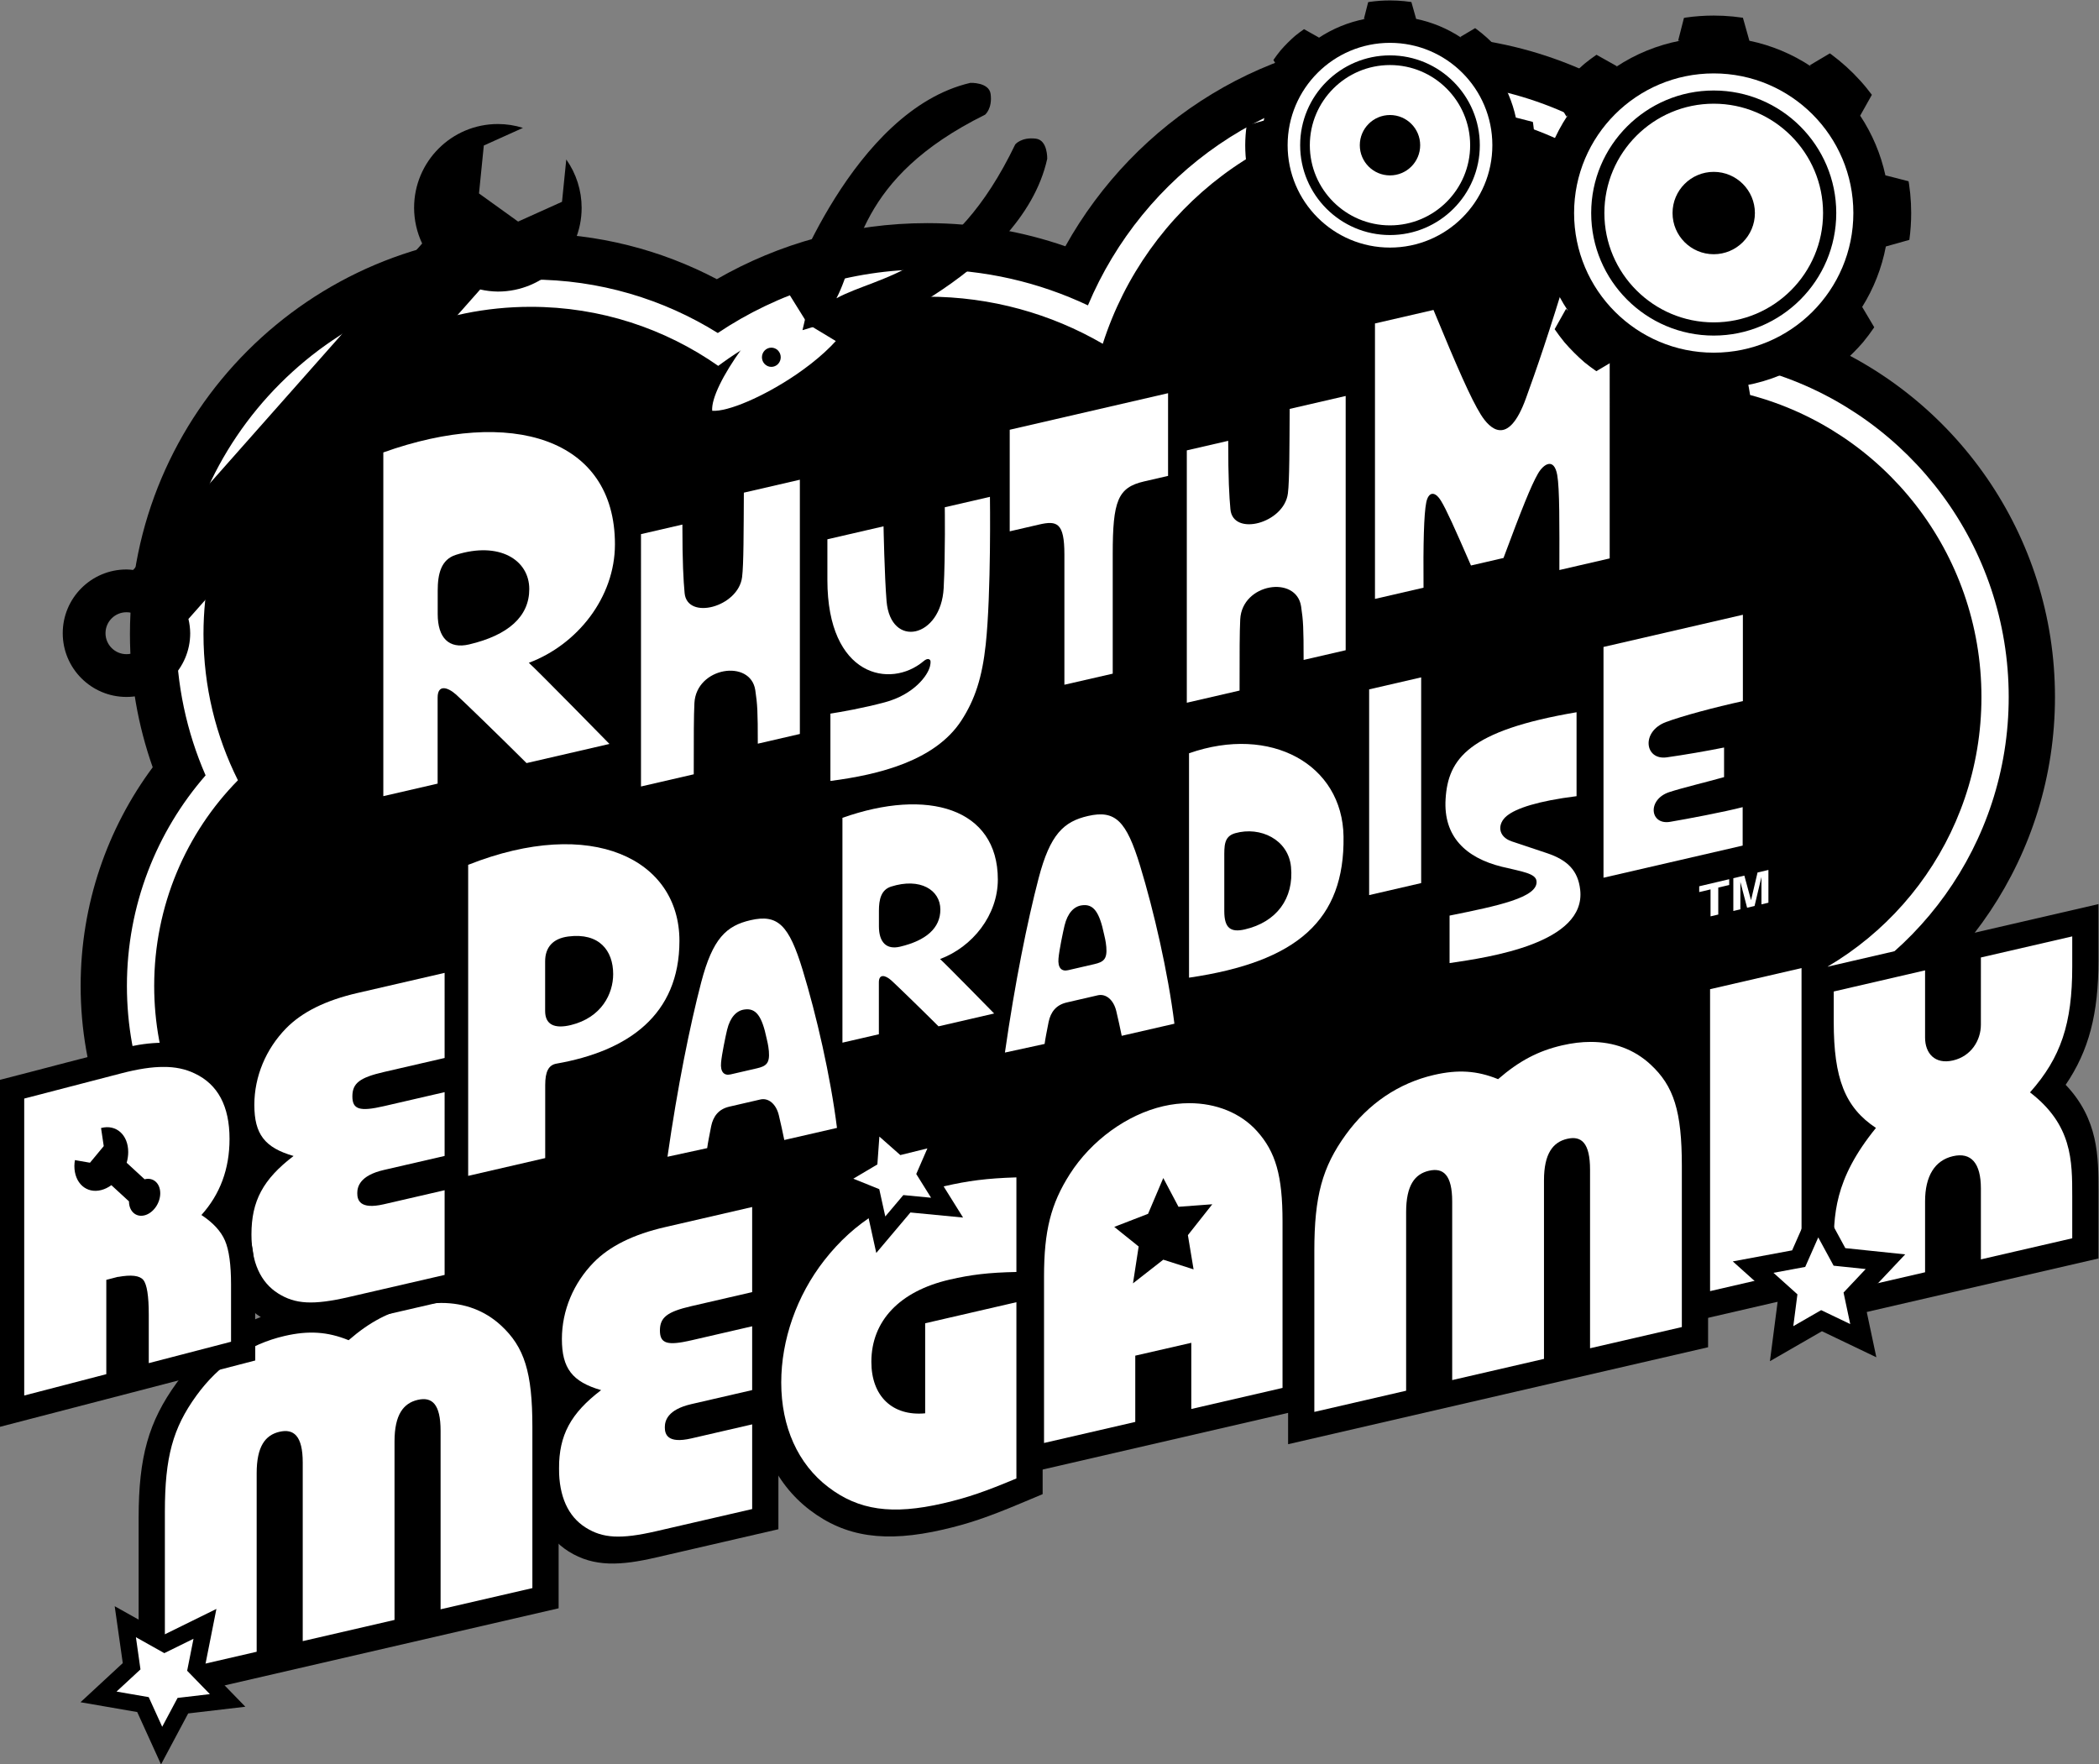 <?xml version="1.0" encoding="UTF-8" standalone="no"?>
<!-- Created with Inkscape (http://www.inkscape.org/) -->

<svg
   version="1.1"
   id="svg2"
   width="666.667"
   height="560.393"
   viewBox="0 0 666.667 560.393"
   sodipodi:docname="Rhythm Paradise Re-Megamix Logo (Print).ai"
   xmlns:inkscape="http://www.inkscape.org/namespaces/inkscape"
   xmlns:sodipodi="http://sodipodi.sourceforge.net/DTD/sodipodi-0.dtd"
   xmlns="http://www.w3.org/2000/svg"
   xmlns:svg="http://www.w3.org/2000/svg">
  <rect x="0" y="0" width="666.667" height="560.393" fill="#808080" stroke="none"/>
  <defs
     id="defs6">
    <clipPath
       clipPathUnits="userSpaceOnUse"
       id="clipPath16">
      <path
         d="M 0,420.295 H 500 V 0 H 0 Z"
         id="path14" />
    </clipPath>
  </defs>
  <sodipodi:namedview
     id="namedview4"
     pagecolor="#ffffff"
     bordercolor="#000000"
     borderopacity="0.25"
     inkscape:showpageshadow="2"
     inkscape:pageopacity="0.0"
     inkscape:pagecheckerboard="0"
     inkscape:deskcolor="#d1d1d1" />
  <g
     id="g8"
     inkscape:groupmode="layer"
     inkscape:label="Rhythm Paradise Re-Megamix Logo (Print)"
     transform="matrix(1.333,0,0,-1.333,0,560.393)">
    <g
       id="g10">
      <g
         id="g12"
         clip-path="url(#clipPath16)">
        <g
           id="g18"
           transform="translate(489.635,254.321)">
          <path
             d="m 0,0 c 0,38.667 -23.895,71.831 -57.635,85.396 -11.391,41.57 -49.027,72.168 -93.578,72.168 -36.233,0 -67.891,-20.242 -84.579,-50.163 -10.321,3.569 -21.393,5.513 -32.911,5.513 -18.233,0 -35.352,-4.86 -50.133,-13.351 -13.256,6.976 -28.338,10.932 -44.329,10.932 -52.663,0 -95.508,-42.846 -95.508,-95.509 0,-11.117 1.916,-21.794 5.423,-31.726 -10.773,-14.514 -17.17,-32.56 -17.17,-52.094 0,-41.39 28.704,-76.095 66.957,-84.68 17.353,-20.326 44.372,-33.417 74.671,-33.417 20.496,0 39.49,5.992 55.008,16.159 11.66,-4.924 24.591,-7.668 38.195,-7.668 22.845,0 43.79,7.739 60.003,20.554 6.86,-1.45 13.97,-2.219 21.257,-2.219 47.269,0 87.17,32.126 99.031,75.688 C -22.797,-70.283 0,-37.767 0,0"
             style="fill:#000000;fill-opacity:1;fill-rule:nonzero;stroke:none"
             id="path20" />
        </g>
        <g
           id="g22"
           transform="translate(478.612,254.321)">
          <path
             d="m 0,0 c 0,36 -23.525,66.57 -55.938,77.044 -8.193,39.641 -42.855,69.496 -84.251,69.496 -35.504,0 -66.055,-21.961 -79.203,-53.221 -11.624,5.493 -24.602,8.571 -38.288,8.571 -18.448,0 -35.615,-5.588 -49.905,-15.156 -12.944,8.067 -28.214,12.737 -44.556,12.737 -46.586,0 -84.485,-37.9 -84.485,-84.485 0,-11.955 2.501,-23.336 7,-33.653 -11.651,-13.367 -18.747,-30.936 -18.747,-50.167 0,-37.427 26.833,-68.579 61.943,-74.621 15.143,-19.602 40.272,-32.452 68.661,-32.452 20.502,0 39.303,6.704 53.873,17.811 11.685,-5.936 25.088,-9.32 39.33,-9.32 22.214,0 42.381,8.231 57.169,21.556 7.679,-2.096 15.755,-3.222 24.091,-3.222 44.074,0 80.973,31.29 89.662,72.82 C -22.422,-65.113 0,-35.144 0,0"
             style="fill:#ffffff;fill-opacity:1;fill-rule:nonzero;stroke:none"
             id="path24" />
        </g>
        <g
           id="g26"
           transform="translate(472.115,254.321)">
          <path
             d="m 0,0 c 0,34.527 -23.396,63.554 -55.12,71.961 -6.085,38.594 -38.94,68.082 -78.572,68.082 -35.334,0 -65.274,-23.444 -75.667,-55.877 -12.298,7.137 -26.583,11.227 -41.824,11.227 -18.666,0 -35.899,-6.132 -49.801,-16.489 -12.653,8.857 -28.043,14.07 -44.66,14.07 -43.072,0 -77.988,-34.917 -77.988,-77.988 0,-12.517 2.965,-24.336 8.207,-34.819 -12.325,-12.528 -19.953,-29.856 -19.953,-49.002 0,-35.161 25.727,-64.175 59.033,-68.597 13.717,-19.223 37.725,-31.979 65.073,-31.979 20.615,0 39.327,7.256 53.174,19.055 11.608,-6.685 25.323,-10.562 40.029,-10.562 21.926,0 41.662,8.598 55.462,22.319 8.137,-2.586 16.804,-3.985 25.798,-3.985 42.294,0 77.375,30.853 83.982,71.278 C -22.276,-62.134 0,-33.689 0,0"
             style="fill:#000000;fill-opacity:1;fill-rule:nonzero;stroke:none"
             id="path28" />
        </g>
        <g
           id="g30"
           transform="translate(500,204.984)">
          <path
             d="m 0,0 -69.333,-16.021 v -84.425 L 0,-84.439 v 16.189 c 0,8.024 -0.001,16.979 -7.819,25.193 C -2.26,-34.901 0,-26.048 0,-13.494 Z"
             style="fill:#000000;fill-opacity:1;fill-rule:nonzero;stroke:none"
             id="path32" />
        </g>
        <g
           id="g34"
           transform="translate(471.984,192.263)">
          <path
             d="m 0,0 -0.003,-16.021 c 0,-3.725 -2.319,-7.513 -6.648,-8.513 -4.329,-0.999 -6.648,1.718 -6.648,5.444 v 16.021 l -21.764,-5.036 v -7.231 c 0,-13.484 2.679,-20.395 10.059,-25.278 -10.074,-12.399 -10.087,-20.856 -10.059,-29.482 v -9.933 l 21.764,5.025 v 16.902 c 0,6.027 2.319,9.759 6.648,10.759 C -2.322,-46.344 0,-49.006 0,-55.032 v -16.902 l 21.765,5.025 v 9.933 c 0,8.632 0,17.099 -10.061,24.837 7.379,8.288 10.061,16.438 10.061,29.922 v 7.242 z"
             style="fill:#ffffff;fill-opacity:1;fill-rule:nonzero;stroke:none"
             id="path36" />
        </g>
        <g
           id="g38"
           transform="translate(401.205,189.514)">
          <path
             d="m 0,0 v -84.443 l 34.296,7.918 V 7.918 Z"
             style="fill:#000000;fill-opacity:1;fill-rule:nonzero;stroke:none"
             id="path40" />
        </g>
        <g
           id="g42"
           transform="translate(407.457,184.706)">
          <path
             d="m 0,0 v -71.938 l 21.792,5.03 V 5.03 Z"
             style="fill:#ffffff;fill-opacity:1;fill-rule:nonzero;stroke:none"
             id="path44" />
        </g>
        <g
           id="g46"
           transform="translate(397.935,172.009)">
          <path
             d="m 0,0 c -6.549,6.017 -15.44,7.944 -25.713,5.572 -5.608,-1.295 -10.452,-3.533 -15.275,-7.108 -4.824,1.348 -9.666,1.35 -15.276,0.056 -10.272,-2.373 -19.164,-8.405 -25.713,-17.446 -6.678,-9.221 -9.045,-17.636 -9.045,-32.155 V -95.719 L 9.047,-72.616 v 44.637 C 9.047,-13.458 6.68,-6.137 0,0"
             style="fill:#000000;fill-opacity:1;fill-rule:nonzero;stroke:none"
             id="path48" />
        </g>
        <g
           id="g50"
           transform="translate(372.221,171.329)">
          <path
             d="m 0,0 c -5.668,-1.309 -10.23,-3.678 -15.274,-8.06 -5.043,2.053 -9.58,2.324 -15.276,1.008 -8.417,-1.944 -15.652,-6.832 -20.995,-14.208 -5.619,-7.757 -7.511,-14.671 -7.511,-27.698 v -38.384 l 21.87,5.05 v 42.54 c 0,6.411 2.066,9.094 5.442,9.872 3.375,0.779 5.534,-0.927 5.534,-7.338 v -42.541 l 21.871,5.049 v 42.542 c 0,6.41 2.159,9.114 5.533,9.894 3.376,0.779 5.443,-0.951 5.443,-7.361 v -42.541 l 21.872,5.049 v 38.385 c 0,13.027 -1.894,19.067 -7.513,24.229 -3.847,3.535 -8.662,5.33 -14.208,5.33 C 4.631,0.817 2.364,0.547 0,0"
             style="fill:#ffffff;fill-opacity:1;fill-rule:nonzero;stroke:none"
             id="path52" />
        </g>
        <g
           id="g54"
           transform="translate(304.485,155.812)">
          <path
             d="m 0,0 c -6.249,6.931 -16.715,9.717 -27.312,7.271 -10.584,-2.444 -21.042,-10.059 -27.292,-19.876 -5.375,-8.439 -7.374,-16.142 -7.374,-28.421 v -45.898 l 69.332,16.007 v 45.896 C 7.354,-12.726 5.361,-5.944 0,0"
             style="fill:#000000;fill-opacity:1;fill-rule:nonzero;stroke:none"
             id="path56" />
        </g>
        <g
           id="g58"
           transform="translate(271.308,123.397)">
          <path
             d="m 0,0 -5.813,4.67 8.053,3.118 3.625,8.527 3.625,-6.852 8.054,0.6 -5.815,-7.355 1.354,-8.155 -7.218,2.307 -7.219,-5.641 z M 5.865,33.434 C -2.761,31.44 -11.281,25.29 -16.417,17.226 -20.919,10.159 -22.549,3.743 -22.549,-7.168 v -39.645 l 21.739,5.018 v 15.788 l 13.35,3.062 v -15.767 l 21.738,5.018 V 5.951 c 0,10.911 -1.618,16.585 -6.112,21.569 -3.895,4.319 -9.74,6.631 -16.097,6.631 -2.032,0 -4.115,-0.235 -6.204,-0.717"
             style="fill:#ffffff;fill-opacity:1;fill-rule:nonzero;stroke:none"
             id="path60" />
        </g>
        <g
           id="g62"
           transform="translate(243.406,146.282)">
          <path
             d="m 0,0 c -7.178,-0.218 -12.144,-0.828 -18.323,-2.255 -14.015,-3.236 -24.882,-9.997 -33.219,-20.671 -7.608,-9.74 -11.972,-22.062 -11.972,-33.806 0,-12.237 4.634,-22.509 13.047,-28.928 8.468,-6.463 17.978,-7.859 31.799,-4.668 6.044,1.395 10.564,2.927 18.6,6.302 l 5.091,2.138 V 0.153 Z"
             style="fill:#000000;fill-opacity:1;fill-rule:nonzero;stroke:none"
             id="path64" />
        </g>
        <g
           id="g66"
           transform="translate(225.083,137.774)">
          <path
             d="m 0,0 c -12.398,-2.862 -21.52,-8.504 -28.692,-17.686 -6.577,-8.42 -10.246,-18.955 -10.246,-29.094 0,-10.593 3.983,-19.413 11.201,-24.92 7.248,-5.53 15.175,-6.688 27.393,-3.867 5.848,1.35 10.165,2.87 17.438,5.924 v 41.993 l -21.739,-5.019 v -21.453 c -7.776,-0.719 -12.819,4.051 -12.819,12.259 0,9.765 6.741,16.848 18.632,19.593 5.107,1.18 9.264,1.688 15.926,1.823 V 2.094 C 10.007,1.88 5.441,1.256 0,0"
             style="fill:#ffffff;fill-opacity:1;fill-rule:nonzero;stroke:none"
             id="path68" />
        </g>
        <g
           id="g70"
           transform="translate(158.585,134.296)">
          <path
             d="m 0,0 c -9.151,-2.063 -16.019,-5.583 -21.019,-10.697 -6.314,-6.457 -9.937,-15.09 -9.937,-23.687 0,-6.012 1.588,-10.256 5.116,-13.201 -3.969,-5.134 -5.806,-10.838 -5.806,-17.668 0,-8.467 2.958,-14.797 8.551,-18.307 6.058,-3.801 12.478,-3.363 20.874,-1.425 l 29.105,6.719 V 6.207 Z"
             style="fill:#000000;fill-opacity:1;fill-rule:nonzero;stroke:none"
             id="path72" />
        </g>
        <g
           id="g74"
           transform="translate(158.567,128.039)">
          <path
             d="m 0,0 c -7.698,-1.754 -13.341,-4.581 -17.12,-8.446 -4.791,-4.9 -7.565,-11.443 -7.565,-18.238 0,-6.98 2.468,-10.191 9.343,-12.179 -7.272,-5.549 -10.033,-10.727 -10.033,-18.689 0,-6.584 2.139,-11.412 6.37,-14.066 4.053,-2.543 8.282,-2.825 16.801,-0.858 l 22.854,5.277 v 20.178 L 6.158,-50.367 c -5.733,-1.323 -6.317,1.023 -6.317,2.642 0,1.513 0.584,4.204 6.317,5.528 l 14.492,3.344 v 15.204 L 6.158,-26.996 c -5.733,-1.323 -7.486,-0.79 -7.486,2.342 0,3.132 1.753,4.474 7.486,5.798 l 14.492,3.345 V 4.767 Z"
             style="fill:#ffffff;fill-opacity:1;fill-rule:nonzero;stroke:none"
             id="path76" />
        </g>
        <g
           id="g78"
           transform="translate(124.054,109.81)">
          <path
             d="m 0,0 c -6.548,6.018 -15.439,7.944 -25.712,5.573 -5.61,-1.295 -10.454,-3.534 -15.275,-7.108 -4.823,1.348 -9.666,1.349 -15.276,0.055 -10.273,-2.372 -19.164,-8.405 -25.713,-17.446 -6.679,-9.22 -9.046,-17.635 -9.046,-32.155 V -95.718 L 9.047,-72.615 v 44.636 C 9.047,-13.458 6.68,-6.136 0,0"
             style="fill:#000000;fill-opacity:1;fill-rule:nonzero;stroke:none"
             id="path80" />
        </g>
        <g
           id="g82"
           transform="translate(98.342,109.132)">
          <path
             d="m 0,0 c -5.67,-1.31 -10.233,-3.679 -15.276,-8.061 -5.042,2.053 -9.578,2.324 -15.274,1.008 -8.418,-1.944 -15.653,-6.832 -20.996,-14.208 -5.619,-7.757 -7.511,-14.672 -7.511,-27.699 v -38.383 l 21.871,5.049 v 42.541 c 0,6.41 2.066,9.094 5.441,9.872 3.374,0.779 5.535,-0.928 5.535,-7.338 v -42.542 l 21.87,5.051 v 42.541 c 0,6.41 2.159,9.114 5.534,9.893 3.376,0.779 5.441,-0.949 5.441,-7.36 v -42.542 l 21.872,5.05 v 38.385 c 0,13.026 -1.893,19.067 -7.512,24.229 -3.847,3.535 -8.662,5.33 -14.209,5.33 C 4.63,0.817 2.364,0.545 0,0"
             style="fill:#ffffff;fill-opacity:1;fill-rule:nonzero;stroke:none"
             id="path84" />
        </g>
        <g
           id="g86"
           transform="translate(85.305,190.083)">
          <path
             d="m 0,0 c -9.151,-2.063 -16.018,-5.583 -21.02,-10.697 -6.314,-6.457 -9.936,-15.09 -9.936,-23.686 0,-6.013 1.588,-10.257 5.116,-13.202 -3.969,-5.134 -5.805,-10.838 -5.805,-17.668 0,-8.467 2.956,-14.796 8.55,-18.307 6.057,-3.8 12.478,-3.363 20.873,-1.425 l 29.107,6.72 V 6.207 Z"
             style="fill:#000000;fill-opacity:1;fill-rule:nonzero;stroke:none"
             id="path88" />
        </g>
        <g
           id="g90"
           transform="translate(85.288,183.827)">
          <path
             d="m 0,0 c -7.698,-1.755 -13.341,-4.582 -17.12,-8.446 -4.791,-4.9 -7.566,-11.443 -7.566,-18.239 0,-6.98 2.469,-10.191 9.344,-12.179 -7.272,-5.549 -10.033,-10.727 -10.033,-18.689 0,-6.584 2.139,-11.412 6.37,-14.066 4.052,-2.542 8.281,-2.825 16.801,-0.858 L 20.65,-67.2 v 20.179 L 6.157,-50.367 c -5.732,-1.323 -6.317,1.022 -6.317,2.642 0,1.513 0.585,4.204 6.317,5.527 l 14.493,3.345 V -23.65 L 6.157,-26.997 c -5.732,-1.323 -7.485,-0.79 -7.485,2.342 0,3.133 1.753,4.474 7.485,5.798 l 14.493,3.345 V 4.767 Z"
             style="fill:#ffffff;fill-opacity:1;fill-rule:nonzero;stroke:none"
             id="path92" />
        </g>
        <g
           id="g94"
           transform="translate(0,82.3)">
          <path
             d="m 0,0 v 80.811 c 10.327,2.628 20.604,5.455 30.965,7.941 5.68,1.199 11.835,1.456 17.258,-0.916 5.411,-2.276 9.67,-7.129 11.137,-12.824 1.646,-5.812 1.346,-12.053 -0.187,-17.854 -0.778,-2.679 -1.885,-5.269 -3.341,-7.652 2.584,-2.846 4.154,-6.542 4.532,-10.359 0.788,-5.703 0.323,-11.472 0.456,-17.208 V 13.942 C 40.544,8.674 20.275,3.405 0,-1.864 Z"
             style="fill:#000000;fill-opacity:1;fill-rule:nonzero;stroke:none"
             id="path96" />
        </g>
        <g
           id="g98"
           transform="translate(24.138,151.64)">
          <path
             d="m 0,0 c 3.542,0.919 6.413,-1.646 6.412,-5.729 0,-0.839 -0.124,-1.706 -0.368,-2.56 l 4.274,-3.935 c 2.059,0.536 3.728,-0.954 3.727,-3.328 0,-2.372 -1.669,-4.727 -3.727,-5.261 -2.056,-0.534 -3.723,0.955 -3.724,3.325 l -4.195,3.859 C 1.637,-14.183 0.822,-14.576 0,-14.79 c -3.543,-0.922 -6.416,1.643 -6.415,5.727 0.005,0.463 0.047,0.933 0.127,1.407 l 3.587,-0.625 3.281,3.958 -0.642,4.302 C -0.041,-0.015 -0.021,-0.007 0,0 m -18.368,7.006 v -70.751 l 19.559,5.084 v 22.471 l 2.788,0.725 v -0.028 c 3.148,0.576 5.156,0.339 6.025,-0.714 0.87,-1.052 1.305,-3.808 1.305,-8.266 v -11.558 l 19.604,5.096 v 13.632 c 0,4.735 -0.48,8.22 -1.44,10.458 -0.959,2.24 -2.832,4.275 -5.62,6.107 4.466,4.962 6.699,11.003 6.699,18.121 0,7.809 -2.772,13.014 -8.318,15.616 -2.188,1.056 -4.661,1.57 -7.419,1.545 -2.728,0.017 -6.07,-0.49 -10.027,-1.519 z"
             style="fill:#ffffff;fill-opacity:1;fill-rule:nonzero;stroke:none"
             id="path100" />
        </g>
        <g
           id="g102"
           transform="translate(453.948,121.521)">
          <path
             d="m 0,0 -14.264,1.486 -6.868,12.639 -5.811,-13.168 -14.136,-2.63 10.687,-9.593 -1.837,-14.182 12.393,7.138 12.962,-6.208 -2.981,14.068 z"
             style="fill:#000000;fill-opacity:1;fill-rule:nonzero;stroke:none"
             id="path104" />
        </g>
        <g
           id="g106"
           transform="translate(444.538,118.029)">
          <path
             d="m 0,0 -7.645,0.796 -3.662,6.742 -3.105,-7.034 -7.566,-1.406 5.707,-5.123 -0.981,-7.591 6.635,3.822 6.928,-3.318 -1.592,7.511 z"
             style="fill:#ffffff;fill-opacity:1;fill-rule:nonzero;stroke:none"
             id="path108" />
        </g>
        <g
           id="g110"
           transform="translate(222.786,141.002)">
          <path
             d="m 0,0 5.021,11.548 -12.22,-3.018 -9.439,8.336 -0.905,-12.559 -10.85,-6.431 11.685,-4.714 2.712,-12.303 8.137,9.643 12.544,-1.209 z"
             style="fill:#000000;fill-opacity:1;fill-rule:nonzero;stroke:none"
             id="path112" />
        </g>
        <g
           id="g114"
           transform="translate(218.315,140.67)">
          <path
             d="m 0,0 2.654,6.105 -6.45,-1.592 -4.99,4.406 -0.478,-6.636 -5.733,-3.397 6.184,-2.495 1.434,-6.503 4.3,5.095 6.609,-0.636 z"
             style="fill:#ffffff;fill-opacity:1;fill-rule:nonzero;stroke:none"
             id="path116" />
        </g>
        <g
           id="g118"
           transform="translate(48.891,23.587)">
          <path
             d="m 0,0 2.672,13.457 -12.291,-6.052 -11.943,6.699 1.923,-13.555 -10.073,-9.323 13.514,-2.339 5.673,-12.474 6.47,12.141 13.622,1.597 z"
             style="fill:#000000;fill-opacity:1;fill-rule:nonzero;stroke:none"
             id="path120" />
        </g>
        <g
           id="g122"
           transform="translate(44.593,22.316)">
          <path
             d="m 0,0 1.513,7.618 -6.954,-3.425 -6.769,3.796 1.088,-7.671 -5.706,-5.282 7.671,-1.327 3.211,-7.06 3.663,6.874 7.698,0.903 z"
             style="fill:#ffffff;fill-opacity:1;fill-rule:nonzero;stroke:none"
             id="path124" />
        </g>
        <g
           id="g126"
           transform="translate(419.697,204.92)">
          <path
             d="M 0,0 V 6.524 L -1.641,-0.387 -3.418,-0.806 -5.02,5.34 V -1.184 L -6.699,-1.58 v 7.81 l 2.624,0.619 1.583,-5.822 0.018,0.005 1.544,6.558 2.591,0.611 V 0.392 Z m -12.129,-2.859 v 6.423 l -2.702,-0.637 v 1.381 l 7.148,1.686 V 4.613 l -2.605,-0.614 v -6.425 z"
             style="fill:#ffffff;fill-opacity:1;fill-rule:nonzero;stroke:none"
             id="path128" />
        </g>
        <g
           id="g130"
           transform="translate(396.937,248.354)">
          <path
             d="m 0,0 c 3.779,1.424 11.691,3.552 18.337,4.993 v 20.573 l -33.211,-7.668 v -54.985 l 33.158,7.655 v 9.161 c -4.36,-1.143 -13.344,-2.831 -17.3,-3.499 -4.817,-0.809 -5.503,5.327 -0.175,7.085 3.059,1.002 8.668,2.339 13.045,3.569 v 7.054 C 9.863,-6.871 4.466,-7.806 0.211,-8.404 -5.063,-9.16 -5.979,-2.25 0,0"
             style="fill:#ffffff;fill-opacity:1;fill-rule:nonzero;stroke:none"
             id="path132" />
        </g>
        <g
           id="g134"
           transform="translate(366.104,210.466)">
          <path
             d="m 0,0 c -0.194,1.827 -3.354,2.241 -8.277,3.421 -8.606,2.137 -13.933,7.207 -13.389,16.114 0.579,9.613 5.446,16.319 31.206,20.693 V 20.229 C 0.245,19.067 -4.887,17.328 -7.063,15.547 -9.385,13.664 -9.25,10.579 -5.899,9.459 -4.443,8.973 -0.14,7.536 2.461,6.664 7.453,5 9.895,2.449 10.404,-2.066 11.842,-14.804 -11.213,-18.145 -20.718,-19.54 V -8.223 C -9.33,-5.928 0.439,-3.917 0,0"
             style="fill:#ffffff;fill-opacity:1;fill-rule:nonzero;stroke:none"
             id="path136" />
        </g>
        <g
           id="g138"
           transform="translate(326.223,207.126)">
          <path
             d="m 0,0 v 49.018 l 12.396,2.861 V 2.862 Z"
             style="fill:#ffffff;fill-opacity:1;fill-rule:nonzero;stroke:none"
             id="path140" />
        </g>
        <g
           id="g142"
           transform="translate(296.598,198.951)">
          <path
             d="m 0,0 c -3.411,-0.79 -4.888,0.352 -4.888,4.342 v 12.589 c 0,2.901 -0.149,5.218 2.603,5.995 5.977,1.688 12.658,-1.512 13.292,-8.017 C 11.745,7.349 7.539,1.74 0,0 M -13.291,41.967 V -11.499 C 12.554,-7.719 23.806,2.268 23.524,22.117 23.278,39.33 6.189,48.789 -13.291,41.967"
             style="fill:#ffffff;fill-opacity:1;fill-rule:nonzero;stroke:none"
             id="path144" />
        </g>
        <g
           id="g146"
           transform="translate(260.714,190.67)">
          <path
             d="m 0,0 -6.242,-1.44 c -1.568,-0.363 -2.461,0.614 -2.267,2.794 0.176,2.04 1.09,6.365 1.441,7.841 0.738,3.06 2.286,4.554 4.062,4.818 2.865,0.457 4.254,-1.635 5.361,-6.91 C 2.462,6.61 2.761,5.538 2.884,4.097 3.13,1.16 2.217,0.512 0,0 M 10.936,23.437 C 7.666,34.161 5.019,36.808 -1.494,35.304 -7.236,33.979 -10.5,30.989 -13.239,20.5 c -2.69,-10.303 -5.644,-24.896 -8.035,-41.562 l 9.459,2.056 c 0.176,1.319 0.492,2.866 0.95,5.222 0.492,2.374 1.775,4.071 4.324,4.659 2.1,0.484 6.006,1.387 7.385,1.705 1.973,0.456 3.78,-1.107 4.413,-3.744 0.422,-1.759 0.967,-4.237 1.301,-5.907 l 12.553,2.883 c -1.529,12.29 -4.923,26.97 -8.175,37.625"
             style="fill:#ffffff;fill-opacity:1;fill-rule:nonzero;stroke:none"
             id="path148" />
        </g>
        <g
           id="g150"
           transform="translate(214.433,194.83)">
          <path
             d="m 0,0 c -3.22,-0.755 -5.013,1.038 -5.013,4.873 v 3.705 c 0,2.672 0.519,4.991 2.902,5.746 C 4.807,16.516 9.625,13.533 9.625,8.849 9.625,4.471 6.275,1.475 0,0 m 23.32,16.01 c 0,17.026 -16.793,21.879 -37.027,14.692 v -53.565 l 8.682,2.004 v 12.364 c 0,2.1 1.546,1.734 2.973,0.46 1.002,-0.897 7.03,-6.738 11.241,-10.939 l 13.253,3.06 c 0,0 -11.554,11.807 -12.887,12.976 7.761,2.901 13.765,10.465 13.765,18.948"
             style="fill:#ffffff;fill-opacity:1;fill-rule:nonzero;stroke:none"
             id="path152" />
        </g>
        <g
           id="g154"
           transform="translate(180.314,165.844)">
          <path
             d="m 0,0 -6.241,-1.44 c -1.569,-0.363 -2.462,0.614 -2.268,2.794 0.176,2.04 1.09,6.365 1.442,7.841 0.738,3.06 2.285,4.554 4.061,4.818 C -0.141,14.47 1.249,12.378 2.356,7.104 2.461,6.61 2.761,5.538 2.884,4.097 3.13,1.16 2.217,0.512 0,0 M 10.936,23.437 C 7.666,34.161 5.019,36.808 -1.494,35.304 -7.236,33.979 -10.5,30.989 -13.239,20.5 c -2.69,-10.303 -5.643,-24.896 -8.034,-41.562 l 9.458,2.056 c 0.176,1.319 0.493,2.866 0.95,5.222 0.492,2.374 1.776,4.071 4.325,4.659 2.099,0.485 6.005,1.387 7.384,1.705 1.974,0.456 3.78,-1.107 4.413,-3.744 0.422,-1.759 0.967,-4.237 1.301,-5.907 l 12.553,2.883 c -1.529,12.29 -4.923,26.97 -8.175,37.625"
             style="fill:#ffffff;fill-opacity:1;fill-rule:nonzero;stroke:none"
             id="path156" />
        </g>
        <g
           id="g158"
           transform="translate(136.043,176.166)">
          <path
             d="m 0,0 c -3.903,-0.949 -6.154,0.07 -6.154,3.341 v 11.833 c 0,3.342 1.846,5.45 5.521,5.925 7.367,0.949 10.69,-3.359 10.69,-8.967 C 10.057,7.455 7.296,1.793 0,0 m -24.492,38.171 v -74.109 l 18.356,4.238 v 17.406 c 0,3.183 0.791,4.765 2.69,5.099 17.106,3.009 29.291,11.61 29.292,29.257 0,19.376 -20.818,29.801 -50.338,18.109"
             style="fill:#ffffff;fill-opacity:1;fill-rule:nonzero;stroke:none"
             id="path160" />
        </g>
        <g
           id="g162"
           transform="translate(373.993,357.238)">
          <path
             d="m 0,0 c -5.063,-16.72 -7.929,-24.896 -10.426,-31.788 -4.255,-11.727 -8.668,-7.12 -10.724,-3.85 -2.392,3.833 -5.644,11.287 -11.288,24.948 l -13.942,-3.217 v -65.631 l 11.568,2.671 c -0.087,10.461 0.088,17.564 0.651,20.325 0.51,2.479 2.005,2.83 3.516,0.369 1.249,-2.022 3.218,-6.4 7.138,-15.402 l 7.752,1.79 c 4.273,11.48 6.577,17.268 8.213,20.099 1.318,2.303 3.832,3.921 4.589,-0.334 0.58,-3.217 0.527,-11.946 0.51,-22.635 l 11.99,2.768 V 2.204 Z"
             style="fill:#ffffff;fill-opacity:1;fill-rule:nonzero;stroke:none"
             id="path164" />
        </g>
        <g
           id="g166"
           transform="translate(307.288,322.97)">
          <path
             d="m 0,0 c -0.053,-8.967 -0.035,-17.142 -0.422,-20.131 -0.897,-7.138 -13.099,-10.355 -13.696,-3.78 -0.281,3.094 -0.528,7.182 -0.528,16.307 l -9.863,-2.277 V -70.01 l 12.571,2.902 c 0,9.547 0,13.695 0.158,16.965 0.439,8.615 13.38,10.567 14.505,3.077 0.509,-3.411 0.597,-5.046 0.597,-12.747 l 10.022,2.314 v 60.58 z"
             style="fill:#ffffff;fill-opacity:1;fill-rule:nonzero;stroke:none"
             id="path168" />
        </g>
        <g
           id="g170"
           transform="translate(240.584,318.004)">
          <path
             d="m 0,0 v -24.203 l 7.015,1.62 c 4.255,0.982 6.013,0.428 6.013,-7.104 v -31.067 l 11.515,2.638 v 28.5 c 0,12.659 1.189,15.854 7.456,17.3 l 5.731,1.323 V 8.71 Z"
             style="fill:#ffffff;fill-opacity:1;fill-rule:nonzero;stroke:none"
             id="path172" />
        </g>
        <g
           id="g174"
           transform="translate(235.872,302.019)">
          <path
             d="m 0,0 -10.76,-2.484 c 0,0 0.158,-11.076 -0.264,-19.234 -0.615,-11.938 -12.641,-14.505 -13.608,-3.147 -0.493,5.96 -0.721,17.84 -0.721,17.84 l -13.379,-3.089 v -9.688 c 0,-23.119 15.032,-25.968 22.891,-19.375 0.474,0.405 0.949,0.651 1.336,0.475 0.44,-0.194 0.422,-0.668 0.246,-1.547 -0.475,-2.303 -3.886,-6.857 -10.778,-8.703 -5.256,-1.406 -10.408,-2.294 -12.975,-2.698 v -16.044 c 11.569,1.494 24.966,4.8 31.208,14.4 3.252,5.01 4.958,10.302 5.802,18.144 C 0.316,-22.808 0,0 0,0"
             style="fill:#ffffff;fill-opacity:1;fill-rule:nonzero;stroke:none"
             id="path176" />
        </g>
        <g
           id="g178"
           transform="translate(177.237,303.016)">
          <path
             d="m 0,0 c -0.053,-8.967 -0.035,-17.142 -0.422,-20.131 -0.897,-7.138 -13.099,-10.356 -13.696,-3.78 -0.281,3.094 -0.528,7.182 -0.528,16.307 l -9.863,-2.277 V -70.01 l 12.571,2.902 c 0,9.547 0,13.695 0.158,16.965 0.44,8.615 13.38,10.567 14.505,3.077 0.51,-3.411 0.598,-5.046 0.598,-12.747 l 10.021,2.314 v 60.58 z"
             style="fill:#ffffff;fill-opacity:1;fill-rule:nonzero;stroke:none"
             id="path180" />
        </g>
        <g
           id="g182"
           transform="translate(111.763,266.851)">
          <path
             d="m 0,0 c -4.8,-1.125 -7.472,1.547 -7.472,7.261 v 5.521 c 0,3.982 0.774,7.437 4.325,8.562 C 7.165,24.611 14.347,20.166 14.347,13.187 14.347,6.664 9.354,2.198 0,0 m 34.759,23.858 c 0,25.371 -24.825,32.737 -55.189,21.89 v -81.897 l 12.94,2.987 v 20.503 c 0,3.13 2.303,2.585 4.431,0.686 1.495,-1.336 10.478,-10.039 16.755,-16.298 l 19.755,4.561 c 0,0 -17.223,17.592 -19.21,19.333 11.569,4.324 20.518,15.596 20.518,28.235"
             style="fill:#ffffff;fill-opacity:1;fill-rule:nonzero;stroke:none"
             id="path184" />
        </g>
        <g
           id="g186"
           transform="translate(408.325,416.689)">
          <path
             d="m 0,0 c -2.24,0 -4.478,-0.16 -6.695,-0.479 -0.133,-0.028 -0.267,-0.057 -0.4,-0.087 l -1.384,-5.422 h 0.487 c -5.451,-1.047 -10.64,-3.167 -15.265,-6.236 l 0.168,0.167 -4.846,2.718 c -0.985,-0.681 -1.944,-1.399 -2.875,-2.153 -1.693,-1.467 -3.28,-3.053 -4.747,-4.747 -0.82,-1.005 -1.597,-2.043 -2.332,-3.113 l 2.791,-4.705 0.331,0.331 c -3.088,-4.642 -5.218,-9.854 -6.267,-15.33 l -5.554,-1.564 c -0.301,-2.13 -0.454,-4.278 -0.461,-6.429 0,-2.241 0.16,-4.479 0.48,-6.697 0.058,-0.286 0.121,-0.571 0.185,-0.856 l 5.466,-1.396 v 0.498 c 1.087,-5.312 3.195,-10.363 6.208,-14.872 l -0.482,0.482 -2.711,-4.836 c 0.738,-1.077 1.52,-2.123 2.346,-3.134 1.467,-1.694 3.054,-3.28 4.747,-4.747 0.919,-0.745 1.867,-1.454 2.84,-2.126 l 4.779,2.836 -0.204,0.202 c 4.751,-3.189 10.107,-5.371 15.734,-6.41 h -1.22 l 1.511,-5.369 c 0.224,-0.05 0.45,-0.099 0.675,-0.147 2.217,-0.318 4.455,-0.478 6.695,-0.478 2.238,0 4.474,0.16 6.688,0.478 l 1.407,5.51 H 7.631 c 5.715,1.057 11.147,3.292 15.952,6.563 l 4.941,-2.771 c 0.78,0.547 1.543,1.118 2.288,1.712 1.694,1.467 3.28,3.053 4.748,4.747 0.953,1.154 1.85,2.354 2.69,3.594 l -2.868,4.835 -0.045,-0.045 c 2.777,4.424 4.703,9.328 5.678,14.46 l 5.599,1.575 c 0.291,2.118 0.437,4.254 0.437,6.392 0,0.77 -0.02,1.539 -0.058,2.308 -0.037,0.769 -0.094,1.536 -0.169,2.303 -0.075,0.766 -0.17,1.53 -0.283,2.292 -0.037,0.224 -0.076,0.448 -0.117,0.671 l -5.503,1.407 v -0.05 c -1.106,5.096 -3.151,9.94 -6.033,14.284 l 0.01,-0.011 2.784,4.964 c -0.425,0.57 -0.862,1.13 -1.312,1.679 -0.488,0.596 -0.991,1.179 -1.509,1.75 -0.516,0.57 -1.048,1.128 -1.591,1.672 -0.544,0.545 -1.102,1.076 -1.672,1.593 -0.571,0.517 -1.155,1.02 -1.75,1.507 -0.595,0.489 -1.202,0.963 -1.82,1.422 -0.119,0.084 -0.238,0.169 -0.358,0.252 l -4.773,-2.83 0.295,-0.294 c -4.468,2.969 -9.466,5.053 -14.721,6.137 H 8.497 L 6.956,-0.518 C 6.939,-0.515 6.922,-0.512 6.904,-0.51 6.143,-0.396 5.379,-0.302 4.612,-0.227 3.847,-0.151 3.078,-0.094 2.31,-0.056 1.54,-0.019 0.771,0 0.001,0 Z"
             style="fill:#000000;fill-opacity:1;fill-rule:evenodd;stroke:none"
             id="path188" />
        </g>
        <g
           id="g190"
           transform="translate(408.326,402.908)">
          <path
             d="m 0,0 c 18.374,0 33.27,-14.896 33.27,-33.27 0,-18.374 -14.896,-33.269 -33.27,-33.269 -18.374,0 -33.27,14.895 -33.27,33.269 C -33.27,-14.896 -18.374,0 0,0"
             style="fill:#ffffff;fill-opacity:1;fill-rule:evenodd;stroke:none"
             id="path192" />
        </g>
        <g
           id="g194"
           transform="translate(408.326,395.692)">
          <path
             d="m 0,0 c -14.365,0 -26.053,-11.687 -26.053,-26.053 0,-14.365 11.688,-26.052 26.053,-26.052 14.366,0 26.053,11.687 26.053,26.052 C 26.053,-11.687 14.366,0 0,0 m 0,-55.25 c -16.099,0 -29.196,13.098 -29.196,29.197 0,16.099 13.097,29.197 29.196,29.197 16.1,0 29.197,-13.098 29.197,-29.197 C 29.197,-42.152 16.1,-55.25 0,-55.25"
             style="fill:#000000;fill-opacity:1;fill-rule:nonzero;stroke:none"
             id="path196" />
        </g>
        <g
           id="g198"
           transform="translate(408.326,379.45)">
          <path
             d="m 0,0 c 5.419,0 9.812,-4.393 9.812,-9.812 0,-5.418 -4.393,-9.811 -9.812,-9.811 -5.418,0 -9.812,4.393 -9.812,9.811 C -9.812,-4.393 -5.418,0 0,0"
             style="fill:#000000;fill-opacity:1;fill-rule:evenodd;stroke:none"
             id="path200" />
        </g>
        <g
           id="g202"
           transform="translate(331.19,420.295)">
          <path
             d="M 0,0 C -1.643,0 -3.283,-0.117 -4.908,-0.351 -5.007,-0.372 -5.104,-0.393 -5.202,-0.415 L -6.216,-4.39 h 0.357 c -3.997,-0.767 -7.801,-2.321 -11.192,-4.572 l 0.123,0.123 -3.552,1.992 c -0.722,-0.499 -1.425,-1.025 -2.108,-1.578 -1.241,-1.075 -2.404,-2.239 -3.48,-3.48 -0.601,-0.737 -1.171,-1.498 -1.709,-2.283 l 2.046,-3.449 0.243,0.243 c -2.265,-3.403 -3.827,-7.224 -4.595,-11.239 l -4.072,-1.146 c -0.221,-1.562 -0.333,-3.137 -0.338,-4.714 0,-1.643 0.117,-3.283 0.351,-4.909 0.043,-0.21 0.089,-0.419 0.136,-0.628 l 4.007,-1.024 v 0.366 c 0.798,-3.895 2.343,-7.598 4.552,-10.904 l -0.354,0.353 -1.988,-3.545 c 0.542,-0.789 1.116,-1.556 1.721,-2.298 1.076,-1.241 2.239,-2.404 3.48,-3.48 0.674,-0.545 1.369,-1.065 2.082,-1.559 l 3.503,2.079 -0.148,0.149 c 3.483,-2.338 7.409,-3.938 11.534,-4.7 h -0.895 l 1.109,-3.935 c 0.165,-0.037 0.33,-0.073 0.495,-0.108 1.625,-0.234 3.265,-0.351 4.908,-0.351 1.641,0 3.279,0.118 4.903,0.351 l 1.031,4.039 H 5.595 c 4.189,0.775 8.172,2.414 11.694,4.812 l 3.623,-2.032 c 0.571,0.401 1.131,0.82 1.677,1.255 1.241,1.076 2.404,2.239 3.48,3.48 0.7,0.847 1.358,1.727 1.973,2.636 l -2.103,3.544 -0.033,-0.033 c 2.036,3.244 3.448,6.839 4.163,10.601 l 4.105,1.155 c 0.213,1.553 0.32,3.118 0.32,4.686 0,0.564 -0.015,1.128 -0.042,1.692 -0.028,0.564 -0.069,1.127 -0.124,1.688 -0.056,0.562 -0.125,1.122 -0.208,1.68 -0.027,0.165 -0.056,0.329 -0.086,0.493 L 30,-27.909 v -0.036 c -0.811,3.735 -2.311,7.287 -4.424,10.471 l 0.008,-0.007 2.041,3.639 c -0.312,0.418 -0.632,0.828 -0.961,1.231 -0.358,0.437 -0.727,0.864 -1.106,1.282 -0.379,0.419 -0.768,0.828 -1.167,1.226 -0.4,0.4 -0.808,0.789 -1.226,1.168 -0.419,0.379 -0.847,0.747 -1.283,1.105 -0.436,0.359 -0.881,0.706 -1.334,1.042 -0.087,0.062 -0.175,0.124 -0.263,0.185 l -3.498,-2.074 0.216,-0.216 c -3.276,2.177 -6.94,3.705 -10.793,4.499 H 6.229 L 5.1,-0.379 C 5.087,-0.377 5.074,-0.375 5.062,-0.374 4.503,-0.291 3.943,-0.222 3.381,-0.166 2.819,-0.111 2.257,-0.069 1.692,-0.042 1.129,-0.014 0.564,0 0,0"
             style="fill:#000000;fill-opacity:1;fill-rule:evenodd;stroke:none"
             id="path204" />
        </g>
        <g
           id="g206"
           transform="translate(331.19,410.192)">
          <path
             d="m 0,0 c 13.471,0 24.391,-10.92 24.391,-24.391 0,-13.47 -10.92,-24.39 -24.391,-24.39 -13.47,0 -24.39,10.92 -24.39,24.39 C -24.39,-10.92 -13.47,0 0,0"
             style="fill:#ffffff;fill-opacity:1;fill-rule:evenodd;stroke:none"
             id="path208" />
        </g>
        <g
           id="g210"
           transform="translate(331.191,404.901)">
          <path
             d="m 0,0 c -10.532,0 -19.101,-8.568 -19.101,-19.101 0,-10.531 8.569,-19.1 19.101,-19.1 10.531,0 19.1,8.569 19.1,19.1 C 19.1,-8.568 10.531,0 0,0 m 0,-40.505 c -11.803,0 -21.405,9.602 -21.405,21.404 0,11.803 9.602,21.406 21.405,21.406 11.803,0 21.404,-9.603 21.404,-21.406 0,-11.802 -9.601,-21.404 -21.404,-21.404"
             style="fill:#000000;fill-opacity:1;fill-rule:nonzero;stroke:none"
             id="path212" />
        </g>
        <g
           id="g214"
           transform="translate(331.19,392.994)">
          <path
             d="m 0,0 c 3.973,0 7.193,-3.22 7.193,-7.193 0,-3.972 -3.22,-7.193 -7.193,-7.193 -3.972,0 -7.192,3.221 -7.192,7.193 C -7.192,-3.22 -3.972,0 0,0"
             style="fill:#000000;fill-opacity:1;fill-rule:evenodd;stroke:none"
             id="path216" />
        </g>
        <g
           id="g218"
           transform="translate(183.784,337.564)">
          <path
             d="m 0,0 c 1.237,0.001 2.24,-1.023 2.24,-2.287 v -0.002 c 0,-1.264 -1.002,-2.288 -2.239,-2.288 H 0 c -1.236,0 -2.238,1.025 -2.238,2.288 C -2.238,-1.025 -1.236,0 0,0 M 8.592,9.139 12.315,5.639 7.422,4.168 Z M 7.916,15.051 C -2.316,8.183 -14.59,-9.146 -14.089,-15.035 c 3.644,-0.314 12.301,3.366 20.036,8.644 4.807,3.28 9.257,7.177 11.926,11.115 z"
             style="fill:#ffffff;fill-opacity:1;fill-rule:nonzero;stroke:none"
             id="path220" />
        </g>
        <g
           id="g222"
           transform="translate(231.208,400.657)">
          <path
             d="m 0,0 c -28.101,-6.529 -43.407,-49.979 -43.407,-49.979 l 4.675,-7.508 c 0.11,-0.051 7.541,-4.552 7.541,-4.552 0,0 43.281,15.779 49.504,43.949 0,0 0.146,4.453 -2.715,4.798 -3.473,0.418 -4.909,-1.376 -4.909,-1.376 -14.918,-31.022 -32.457,-31.127 -42.599,-36.662 5.418,10.207 4.574,28.496 35.415,43.744 0,0 1.779,1.453 1.323,4.922 C 4.453,0.194 0,0 0,0 Z"
             style="fill:#000000;fill-opacity:1;fill-rule:nonzero;stroke:none"
             id="path224" />
        </g>
        <g
           id="g226"
           transform="translate(30.134,274.522)">
          <path
             d="M 0,0 C 2.758,0 4.993,-2.236 4.994,-4.994 4.995,-7.752 2.759,-9.99 0,-9.99 v 0 c -2.759,0 -4.995,2.237 -4.994,4.995 v 0.001 C -4.994,-2.236 -2.758,0 0,0 M 88.49,116.327 C 77.468,116.326 68.532,107.39 68.531,96.368 c 0.006,-2.944 0.662,-5.851 1.922,-8.511 L 1.587,10.076 C 1.061,10.142 0.531,10.181 0,10.191 c -8.387,0 -15.185,-6.798 -15.185,-15.185 0,-8.386 6.798,-15.185 15.185,-15.185 8.386,0 15.185,6.799 15.185,15.185 -0.012,1.142 -0.153,2.279 -0.42,3.39 l 69.516,78.512 c 1.381,-0.316 2.793,-0.485 4.21,-0.502 11.024,-0.001 19.961,8.936 19.961,19.959 v 0.003 c -0.002,4.123 -1.282,8.145 -3.662,11.512 l -1.014,-10.083 -10.463,-4.714 -9.317,6.703 1.148,11.42 9.326,4.2 c -1.935,0.609 -3.951,0.919 -5.979,0.921 z"
             style="fill:#000000;fill-opacity:1;fill-rule:evenodd;stroke:none"
             id="path228" />
        </g>
      </g>
    </g>
  </g>
</svg>
